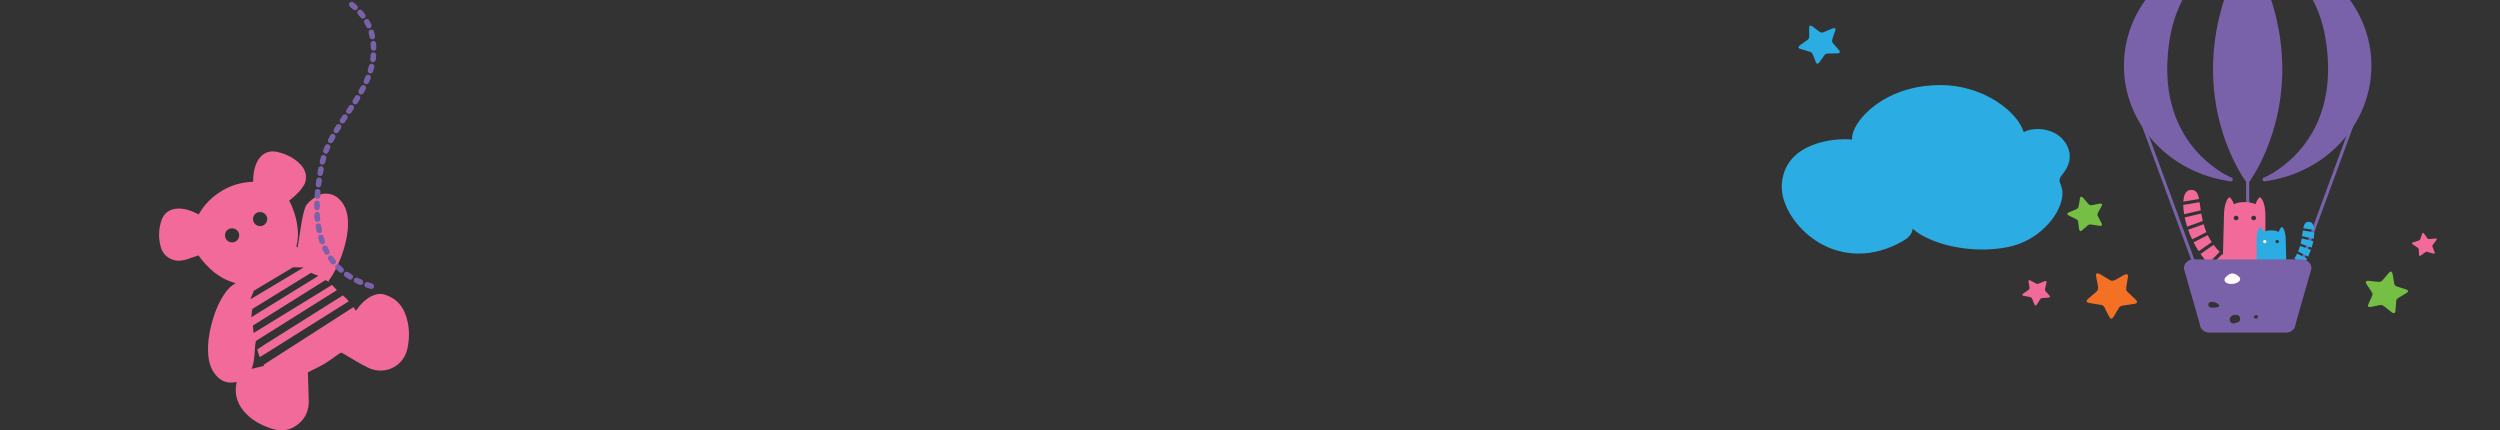 <?xml version="1.0" encoding="utf-8"?>
<!-- Generator: Adobe Illustrator 16.0.0, SVG Export Plug-In . SVG Version: 6.00 Build 0)  -->
<!DOCTYPE svg PUBLIC "-//W3C//DTD SVG 1.1//EN" "http://www.w3.org/Graphics/SVG/1.1/DTD/svg11.dtd">
<svg version="1.1" id="Layer_1" xmlns="http://www.w3.org/2000/svg" xmlns:xlink="http://www.w3.org/1999/xlink" x="0px" y="0px"
	 width="1023.95px" height="176.267px" viewBox="0 0 1023.95 176.267" enable-background="new 0 0 1023.95 176.267"
	 xml:space="preserve">
<rect x="0" y="0" width="1023.95" height="176.267" fill="#333333" stroke="none"/>
<path fill="#F16A9A" d="M108.657,144.872l34.213-21.5c-0.774-0.843-1.594-1.631-2.453-2.379l-31.693,19.918l-3.351,2.223
	c0.272,1.058,0.586,2.107,0.99,3.139l1.894-1.148L108.657,144.872z"/>
<path fill="#F16A9A" d="M167.005,132.007c-1.173-5.688-3.997-9.826-10.001-11.499c-0.03-0.009-5.565-1.547-11.236,6.777
	c-0.303-0.53-0.632-1.03-0.97-1.519l-36.838,23.643c0.085,0.134,0.159,0.271,0.25,0.402c-1.773,0.444-3.401,0.853-5.159,1.293
	c1.445-3.656,1.135-7.438,1.601-11.14c0.077,0.372,0.156,0.743,0.236,1.114l-0.142-1.4l33.239-20.837l-1.987-2.143l-32.126,19.686
	l-0.301-3.04l29.731-18.621l1.699,0.899l-0.485-0.521c1.306-1.701,2.358-3.58,3.318-5.518c1.559-3.15,2.76-6.436,3.608-9.848
	c0.871-3.51,1.363-7.055,0.95-10.672c-0.318-2.789-1.293-5.316-3.285-7.36c-1.841-1.89-4.103-2.633-6.717-2.333
	c-0.165,0.02-0.33,0.031-0.49,0.047c-4.785,1.866-6.567,4.809-6.567,4.809c-1.762,3.616-2.685,13.529-3.462,17.238l-0.498-0.535
	c0.863-3.078,0.804-6.273,0.254-9.478c-0.559-3.244-1.661-6.306-3.157-9.282c2.477-2.013,4.823-4.047,6.304-6.857
	c0.176-0.404,0.176-0.404,0.241-0.639c0.742-2.665,0.133-5.006-1.685-7.025c-2.498-2.776-5.723-4.385-9.259-5.311
	c-5.252-1.377-8.333,1.893-9.577,5.924c-0.598,1.938-0.828,3.938-0.781,5.969c0.002,0.076-0.042,0.152-0.063,0.224
	c-4.643,0.127-8.934,1.399-12.883,3.769c-3.962,2.375-7.11,5.58-9.409,9.621c-0.27-0.137-0.496-0.25-0.721-0.367
	c-2.366-1.233-4.827-2.08-7.546-2.052c-3.416,0.037-5.966,1.695-7.001,4.942c-1.185,3.714-1.288,7.52-0.093,11.258
	c1.099,3.443,4.552,5.553,8.137,5.104c0.664-0.082,1.335-0.185,1.97-0.385c1.714-0.539,3.409-1.14,5.17-1.734
	c3.858,5.313,8.6,9.606,15.306,11.391c-2.148,1.115-3.615,2.794-4.859,4.688c-2.463,3.752-4.01,7.896-5.126,12.213
	c-1.017,3.939-1.6,7.936-1.334,12.019c0.208,3.175,0.992,6.159,3.083,8.659c2.068,2.472,4.672,3.568,7.905,2.97
	c0.204-0.036,0.41-0.065,0.631-0.102c-0.003,0.1,0.004,0.161-0.007,0.221c-1.072,5.147,0.57,9.489,4.197,13.065
	c2.884,2.843,6.47,4.636,10.305,5.881c4.046,1.313,7.781,0.662,11.031-2.113c2.896-2.473,4.154-5.719,4.053-9.497
	c-0.103-3.83-0.243-7.657-0.368-11.504c1.335-0.665,2.774-1.36,4.191-2.097c1.147-0.598,2.311-1.178,3.391-1.883
	c1.72-1.125,3.384-2.338,5.06-3.529c1.032-0.735,0.979-0.674,2.067-0.037c3.333,1.947,6.603,4.036,10.077,5.693
	c5.752,2.742,12.235,0.332,14.949-4.926c0.449-0.871,0.796-1.82,1.017-2.839C167.629,139.287,167.751,135.632,167.005,132.007
	 M96.495,98.917c-1.351,0.771-3.177,0.277-3.949-1.068c-0.795-1.386-0.337-3.168,1.018-3.957c1.391-0.81,3.2-0.324,4.041,1.084
	C98.396,96.3,97.883,98.124,96.495,98.917 M105.04,87.231c1.391-0.81,3.201-0.324,4.042,1.084c0.791,1.324,0.277,3.148-1.112,3.941
	c-1.35,0.771-3.175,0.277-3.948-1.068C103.227,89.804,103.685,88.021,105.04,87.231 M103.923,119.104l16.139-9.65l4.306,0.1
	l-21.809,13.039L103.923,119.104z M103.32,126.576l24.041-14.816l3.054,1.224l-27.505,16.951L103.32,126.576z"/>
<path fill="#7A62AA" d="M129.92,73.417c-0.054,0.094-0.092,0.201-0.108,0.315c-0.084,0.589-0.165,1.181-0.239,1.772
	c-0.061,0.484,0.282,0.926,0.767,0.987c0.484,0.06,0.926-0.282,0.987-0.767c0.073-0.582,0.152-1.163,0.235-1.742
	c0.069-0.482-0.266-0.932-0.75-1C130.443,72.931,130.096,73.112,129.92,73.417"/>
<path fill="#7A62AA" d="M129.702,73.292c0.234-0.404,0.683-0.623,1.145-0.558c0.3,0.043,0.566,0.2,0.748,0.444
	c0.182,0.242,0.258,0.541,0.215,0.841c-0.083,0.577-0.161,1.157-0.234,1.737c-0.077,0.621-0.647,1.062-1.267,0.984
	c-0.622-0.078-1.064-0.646-0.985-1.268c0.073-0.594,0.154-1.186,0.239-1.776C129.583,73.554,129.63,73.417,129.702,73.292
	 M130.998,75.93c0.041-0.07,0.068-0.15,0.08-0.236c0.073-0.583,0.151-1.165,0.235-1.746c0.025-0.167-0.018-0.333-0.12-0.469
	c-0.101-0.135-0.25-0.224-0.417-0.247c-0.337-0.048-0.668,0.196-0.715,0.536c-0.085,0.588-0.166,1.178-0.24,1.769
	c-0.043,0.346,0.203,0.664,0.55,0.707C130.631,76.275,130.875,76.144,130.998,75.93"/>
<path fill="#7A62AA" d="M132.021,71.097c0.1-0.578,0.204-1.154,0.312-1.727c0.09-0.479-0.225-0.942-0.704-1.035
	c-0.379-0.07-0.748,0.111-0.931,0.43c-0.047,0.082-0.083,0.177-0.102,0.277c-0.11,0.58-0.217,1.166-0.318,1.754
	c-0.083,0.481,0.24,0.938,0.722,1.021C131.48,71.9,131.937,71.579,132.021,71.097"/>
<path fill="#7A62AA" d="M130.481,68.64c0.24-0.419,0.721-0.639,1.194-0.551c0.616,0.117,1.021,0.714,0.905,1.328
	c-0.108,0.57-0.212,1.145-0.312,1.722v0.001c-0.107,0.617-0.696,1.031-1.311,0.925c-0.299-0.052-0.56-0.216-0.735-0.464
	s-0.243-0.548-0.191-0.848c0.101-0.59,0.208-1.176,0.318-1.758C130.373,68.87,130.417,68.751,130.481,68.64 M131.774,71.054
	c0.1-0.58,0.204-1.157,0.312-1.73c0.065-0.344-0.162-0.676-0.504-0.74c-0.333-0.063-0.679,0.17-0.739,0.504
	c-0.11,0.582-0.216,1.164-0.318,1.752c-0.028,0.166,0.01,0.334,0.107,0.473c0.097,0.139,0.243,0.229,0.41,0.258
	C131.384,71.63,131.714,71.397,131.774,71.054"/>
<path fill="#7A62AA" d="M131.755,64.171c-0.033,0.058-0.062,0.122-0.081,0.188c-0.174,0.584-0.334,1.174-0.474,1.752
	c-0.115,0.477,0.177,0.953,0.652,1.067c0.474,0.116,0.951-0.175,1.066-0.649c0.134-0.551,0.284-1.108,0.45-1.662
	c0.14-0.467-0.127-0.961-0.594-1.102C132.374,63.646,131.955,63.823,131.755,64.171"/>
<path fill="#7A62AA" d="M131.538,64.046c0.263-0.457,0.8-0.672,1.307-0.521c0.601,0.18,0.943,0.815,0.764,1.414
	c-0.161,0.536-0.312,1.092-0.446,1.648c-0.149,0.609-0.764,0.982-1.369,0.836c-0.609-0.147-0.984-0.764-0.836-1.371
	c0.137-0.572,0.297-1.166,0.476-1.764C131.459,64.204,131.494,64.122,131.538,64.046 M132.609,66.635
	c0.029-0.052,0.052-0.107,0.066-0.167c0.137-0.564,0.289-1.128,0.453-1.674c0.1-0.334-0.091-0.688-0.426-0.788
	c-0.329-0.099-0.695,0.104-0.786,0.424c-0.177,0.591-0.334,1.176-0.471,1.739c-0.082,0.341,0.127,0.684,0.467,0.766
	C132.19,67.003,132.472,66.872,132.609,66.635"/>
<path fill="#7A62AA" d="M132.827,98.638c-0.187-0.532-0.361-1.082-0.523-1.635c-0.136-0.469-0.626-0.738-1.096-0.603
	c-0.228,0.066-0.408,0.216-0.52,0.409c-0.115,0.201-0.152,0.447-0.082,0.686c0.17,0.584,0.356,1.164,0.552,1.728
	c0.161,0.46,0.665,0.703,1.126,0.542C132.745,99.603,132.988,99.098,132.827,98.638"/>
<path fill="#7A62AA" d="M130.472,96.685c0.146-0.257,0.383-0.442,0.666-0.524c0.601-0.175,1.232,0.172,1.407,0.772
	c0.163,0.56,0.338,1.105,0.518,1.622c0.101,0.285,0.083,0.593-0.047,0.866c-0.134,0.277-0.363,0.48-0.649,0.58
	c-0.591,0.207-1.239-0.105-1.445-0.696c-0.203-0.579-0.39-1.165-0.557-1.739C130.278,97.269,130.315,96.954,130.472,96.685
	 M132.541,99.246c0.008-0.015,0.016-0.028,0.022-0.042c0.073-0.153,0.082-0.324,0.027-0.483c-0.185-0.526-0.361-1.079-0.527-1.647
	c-0.097-0.334-0.45-0.528-0.786-0.432c-0.322,0.094-0.524,0.461-0.429,0.783c0.164,0.566,0.348,1.143,0.547,1.715
	c0.115,0.328,0.477,0.502,0.806,0.387C132.346,99.476,132.465,99.378,132.541,99.246"/>
<path fill="#7A62AA" d="M144.226,113.859c0.261-0.423,0.132-0.96-0.282-1.218c-0.488-0.305-0.967-0.625-1.425-0.95
	c-0.398-0.282-0.95-0.19-1.232,0.208c-0.018,0.023-0.034,0.047-0.048,0.072c-0.224,0.39-0.119,0.895,0.255,1.16
	c0.487,0.346,0.996,0.686,1.513,1.01C143.421,114.4,143.967,114.274,144.226,113.859"/>
<path fill="#7A62AA" d="M141.022,111.847c0.02-0.034,0.04-0.066,0.063-0.098c0.358-0.505,1.068-0.625,1.579-0.263
	c0.451,0.322,0.926,0.638,1.413,0.94c0.537,0.336,0.682,1.013,0.363,1.564l-0.001,0.001c-0.161,0.257-0.412,0.437-0.708,0.505
	c-0.295,0.068-0.6,0.018-0.857-0.143c-0.525-0.329-1.038-0.671-1.525-1.018C140.87,112.996,140.728,112.355,141.022,111.847
	 M144.023,113.71c0.173-0.3,0.082-0.673-0.212-0.856c-0.495-0.308-0.978-0.63-1.437-0.958c-0.286-0.201-0.681-0.135-0.882,0.148
	l-0.035,0.053c-0.161,0.279-0.08,0.644,0.182,0.83c0.48,0.342,0.985,0.679,1.501,1.002c0.144,0.09,0.314,0.117,0.479,0.08
	c0.164-0.039,0.303-0.139,0.393-0.281C144.016,113.722,144.019,113.716,144.023,113.71"/>
<path fill="#7A62AA" d="M152.907,117.481c0.144-0.467-0.119-0.961-0.585-1.105c-0.562-0.172-1.11-0.352-1.644-0.541
	c-0.41-0.144-0.852,0.03-1.06,0.393c-0.027,0.047-0.051,0.096-0.068,0.148c-0.163,0.461,0.079,0.965,0.54,1.127
	c0.557,0.197,1.129,0.385,1.713,0.564C152.269,118.21,152.767,117.949,152.907,117.481"/>
<path fill="#7A62AA" d="M149.4,116.103c0.272-0.474,0.844-0.685,1.36-0.505c0.533,0.188,1.078,0.367,1.635,0.539
	c0.29,0.089,0.528,0.285,0.67,0.554c0.142,0.268,0.171,0.574,0.082,0.863c-0.086,0.289-0.28,0.527-0.548,0.67
	c-0.269,0.145-0.578,0.174-0.869,0.084c-0.589-0.181-1.163-0.369-1.724-0.568c-0.286-0.1-0.515-0.306-0.646-0.58
	c-0.132-0.272-0.148-0.58-0.047-0.867C149.336,116.226,149.365,116.163,149.4,116.103 M152.609,117.543
	c0.024-0.042,0.043-0.086,0.058-0.134v-0.002c0.05-0.162,0.034-0.332-0.045-0.482c-0.079-0.148-0.212-0.258-0.374-0.309
	c-0.565-0.172-1.117-0.354-1.655-0.545c-0.324-0.112-0.694,0.055-0.806,0.386c-0.057,0.161-0.048,0.334,0.025,0.485
	c0.073,0.153,0.201,0.268,0.36,0.324c0.556,0.195,1.124,0.383,1.705,0.561c0.163,0.051,0.336,0.033,0.486-0.047
	C152.467,117.725,152.551,117.643,152.609,117.543"/>
<path fill="#7A62AA" d="M130.292,91.778c-0.274,0.043-0.498,0.208-0.627,0.432c-0.098,0.17-0.14,0.373-0.106,0.58
	c0.095,0.597,0.204,1.196,0.324,1.777c0.097,0.479,0.566,0.786,1.044,0.689c0.478-0.1,0.787-0.567,0.688-1.045
	c-0.116-0.563-0.219-1.129-0.31-1.702C131.228,92.028,130.774,91.7,130.292,91.778"/>
<path fill="#7A62AA" d="M129.447,92.085c0.173-0.299,0.466-0.5,0.806-0.555c0.617-0.098,1.2,0.323,1.3,0.939
	c0.091,0.568,0.192,1.133,0.308,1.691c0.127,0.613-0.269,1.215-0.883,1.342c-0.614,0.125-1.215-0.271-1.341-0.885
	c-0.119-0.58-0.229-1.182-0.326-1.787C129.27,92.575,129.318,92.311,129.447,92.085 M131.297,94.706
	c0.074-0.13,0.104-0.287,0.072-0.442c-0.117-0.567-0.221-1.138-0.313-1.714c-0.056-0.344-0.381-0.578-0.726-0.523h-0.001
	c-0.332,0.053-0.577,0.391-0.523,0.725c0.095,0.6,0.204,1.193,0.322,1.767c0.069,0.342,0.405,0.563,0.748,0.493
	C131.061,94.973,131.21,94.856,131.297,94.706"/>
<path fill="#7A62AA" d="M148.452,115.944c0.197-0.447-0.005-0.969-0.451-1.167c-0.529-0.233-1.054-0.479-1.56-0.735
	c-0.421-0.211-0.93-0.055-1.163,0.348c-0.008,0.016-0.016,0.031-0.024,0.045c-0.219,0.438-0.044,0.969,0.392,1.188
	c0.533,0.267,1.084,0.527,1.64,0.773C147.733,116.593,148.261,116.388,148.452,115.944"/>
<path fill="#7A62AA" d="M145.061,114.265c0.299-0.52,0.955-0.717,1.492-0.446c0.5,0.251,1.021,0.496,1.548,0.729
	c0.572,0.254,0.832,0.924,0.581,1.496c-0.117,0.275-0.339,0.488-0.622,0.599c-0.285,0.112-0.596,0.106-0.875-0.017
	c-0.542-0.239-1.097-0.502-1.651-0.779c-0.559-0.28-0.784-0.964-0.505-1.524L145.061,114.265z M148.189,115.909
	c0.012-0.021,0.022-0.043,0.032-0.063l0.001-0.002c0.141-0.321-0.005-0.696-0.324-0.837c-0.535-0.236-1.063-0.484-1.569-0.74
	c-0.3-0.15-0.666-0.041-0.833,0.249c-0.174,0.344-0.048,0.726,0.263,0.883c0.546,0.274,1.094,0.532,1.628,0.769
	c0.156,0.068,0.33,0.071,0.49,0.009C148.011,116.122,148.12,116.028,148.189,115.909"/>
<path fill="#7A62AA" d="M145.674,39.633c-0.305,0.497-0.615,0.991-0.931,1.485c-0.006,0.012-0.013,0.022-0.02,0.035
	c-0.235,0.407-0.11,0.932,0.291,1.186c0.413,0.263,0.958,0.141,1.221-0.271c0.32-0.502,0.636-1.007,0.947-1.513
	c0.278-0.407,0.125-0.96-0.291-1.216C146.474,39.085,145.93,39.216,145.674,39.633"/>
<path fill="#7A62AA" d="M144.506,41.028l0.033-0.055c0.309-0.483,0.618-0.977,0.922-1.473c0.326-0.533,1.026-0.701,1.561-0.376
	c0.271,0.167,0.463,0.438,0.528,0.745c0.062,0.292,0.006,0.589-0.16,0.827c-0.304,0.497-0.623,1.002-0.944,1.507
	c-0.336,0.527-1.038,0.682-1.566,0.346C144.366,42.224,144.202,41.556,144.506,41.028 M146.995,40.384
	c0.073-0.127,0.094-0.269,0.064-0.408c-0.037-0.174-0.146-0.328-0.299-0.422c-0.298-0.182-0.69-0.088-0.87,0.211
	c-0.307,0.496-0.619,0.994-0.934,1.489l-0.001,0.001c-0.184,0.318-0.091,0.69,0.194,0.871c0.295,0.188,0.687,0.102,0.874-0.191
	c0.321-0.502,0.636-1.006,0.945-1.51C146.977,40.411,146.986,40.397,146.995,40.384"/>
<path fill="#7A62AA" d="M151.433,26.803c-0.04,0.07-0.072,0.147-0.093,0.231c-0.133,0.545-0.287,1.102-0.456,1.656
	c-0.142,0.466,0.121,0.961,0.588,1.103c0.467,0.144,0.962-0.118,1.104-0.588c0.178-0.584,0.34-1.172,0.482-1.75
	c0.116-0.475-0.174-0.953-0.649-1.068C152.018,26.289,151.625,26.47,151.433,26.803"/>
<path fill="#7A62AA" d="M151.216,26.678c0.251-0.436,0.766-0.657,1.252-0.537c0.295,0.072,0.544,0.254,0.703,0.514
	c0.157,0.259,0.204,0.564,0.131,0.859c-0.14,0.573-0.304,1.167-0.485,1.764c-0.09,0.291-0.285,0.529-0.553,0.672
	c-0.268,0.142-0.576,0.171-0.865,0.082c-0.289-0.087-0.527-0.283-0.67-0.551s-0.173-0.574-0.085-0.865
	c0.169-0.549,0.321-1.101,0.452-1.642C151.123,26.869,151.163,26.769,151.216,26.678 M152.279,29.265
	c0.023-0.041,0.043-0.086,0.058-0.133c0.178-0.588,0.338-1.173,0.477-1.738c0.041-0.165,0.015-0.334-0.072-0.479
	c-0.089-0.144-0.228-0.246-0.393-0.286c-0.329-0.081-0.683,0.129-0.764,0.465c-0.134,0.547-0.289,1.11-0.46,1.668
	c-0.049,0.162-0.033,0.334,0.047,0.482s0.212,0.258,0.373,0.307c0.163,0.049,0.335,0.033,0.483-0.046
	C152.134,29.45,152.22,29.367,152.279,29.265"/>
<path fill="#7A62AA" d="M148.004,35.56c-0.006,0.011-0.012,0.021-0.017,0.031c-0.268,0.514-0.546,1.022-0.833,1.531
	c-0.239,0.424-0.087,0.965,0.338,1.202c0.425,0.24,0.977,0.105,1.204-0.337c0.293-0.521,0.58-1.048,0.858-1.576
	c0.225-0.432,0.059-0.967-0.374-1.193C148.759,34.997,148.24,35.149,148.004,35.56"/>
<path fill="#7A62AA" d="M147.786,35.435c0.306-0.529,0.969-0.723,1.511-0.439c0.268,0.141,0.467,0.378,0.557,0.668
	c0.09,0.289,0.062,0.596-0.078,0.863c-0.279,0.532-0.566,1.062-0.861,1.584c-0.137,0.254-0.363,0.448-0.649,0.534
	c-0.297,0.089-0.624,0.052-0.897-0.101c-0.264-0.148-0.455-0.391-0.536-0.682c-0.083-0.293-0.046-0.6,0.103-0.864
	c0.284-0.505,0.561-1.013,0.829-1.523L147.786,35.435z M148.458,37.897c0.005-0.008,0.01-0.016,0.014-0.024
	c0.297-0.527,0.582-1.052,0.858-1.578c0.078-0.15,0.094-0.321,0.044-0.481c-0.051-0.162-0.161-0.295-0.312-0.373
	c-0.301-0.158-0.671-0.051-0.841,0.244l-0.218-0.125l0.206,0.145c-0.27,0.52-0.549,1.029-0.836,1.541
	c-0.084,0.146-0.104,0.318-0.059,0.48c0.046,0.163,0.153,0.299,0.299,0.381c0.156,0.086,0.34,0.107,0.507,0.059
	C148.266,38.12,148.386,38.026,148.458,37.897"/>
<path fill="#7A62AA" d="M149.985,31.284c-0.021,0.035-0.039,0.073-0.055,0.113c-0.214,0.536-0.439,1.066-0.675,1.594
	c-0.201,0.444-0.001,0.969,0.444,1.168c0.445,0.201,0.974,0.006,1.169-0.445c0.247-0.549,0.481-1.104,0.705-1.661
	c0.18-0.454-0.041-0.968-0.494-1.148C150.665,30.739,150.202,30.909,149.985,31.284"/>
<path fill="#7A62AA" d="M149.767,31.159c0.28-0.486,0.884-0.695,1.404-0.488c0.282,0.113,0.502,0.326,0.622,0.605
	c0.121,0.278,0.124,0.587,0.012,0.868c-0.224,0.563-0.46,1.12-0.709,1.673c-0.119,0.271-0.338,0.485-0.619,0.594
	c-0.287,0.112-0.601,0.104-0.882-0.023c-0.275-0.123-0.487-0.348-0.595-0.631c-0.108-0.283-0.099-0.592,0.025-0.869
	c0.235-0.523,0.46-1.051,0.672-1.583C149.717,31.255,149.741,31.204,149.767,31.159 M150.604,33.68
	c0.012-0.021,0.023-0.042,0.032-0.063c0.248-0.552,0.482-1.102,0.703-1.656c0.063-0.157,0.06-0.33-0.006-0.485
	c-0.067-0.155-0.191-0.274-0.347-0.337c-0.318-0.127-0.69,0.017-0.822,0.352c-0.215,0.54-0.443,1.075-0.681,1.605
	c-0.069,0.154-0.074,0.326-0.014,0.482c0.061,0.159,0.178,0.283,0.332,0.353c0.158,0.071,0.333,0.075,0.493,0.014
	C150.427,33.893,150.535,33.8,150.604,33.68"/>
<path fill="#7A62AA" d="M152.183,22.156c-0.062,0.11-0.104,0.236-0.114,0.372c-0.044,0.566-0.106,1.137-0.186,1.701
	c-0.068,0.484,0.269,0.931,0.752,1c0.484,0.067,0.93-0.267,0.999-0.753c0.085-0.601,0.152-1.21,0.197-1.812
	c0.038-0.487-0.327-0.913-0.813-0.949C152.666,21.687,152.347,21.87,152.183,22.156"/>
<path fill="#7A62AA" d="M151.964,22.03c0.218-0.377,0.638-0.599,1.071-0.566c0.303,0.023,0.579,0.162,0.776,0.393
	c0.197,0.23,0.293,0.523,0.269,0.825c-0.045,0.611-0.113,1.227-0.199,1.83c-0.089,0.619-0.663,1.051-1.282,0.965
	c-0.301-0.042-0.566-0.2-0.748-0.441c-0.184-0.244-0.26-0.542-0.217-0.843c0.078-0.55,0.14-1.117,0.183-1.685
	C151.832,22.336,151.88,22.176,151.964,22.03 M153.307,24.667c0.039-0.068,0.066-0.144,0.078-0.226
	c0.085-0.592,0.151-1.197,0.196-1.796c0.013-0.169-0.041-0.333-0.15-0.461c-0.11-0.129-0.264-0.206-0.433-0.22
	c-0.335-0.026-0.651,0.236-0.679,0.584c-0.045,0.577-0.108,1.154-0.187,1.716c-0.024,0.167,0.019,0.334,0.121,0.469
	c0.102,0.136,0.249,0.223,0.417,0.247C152.933,25.017,153.182,24.885,153.307,24.667"/>
<path fill="#7A62AA" d="M137.932,51.456c-0.317,0.504-0.632,1.01-0.939,1.518l-0.01,0.017c-0.239,0.415-0.105,0.948,0.307,1.197
	c0.417,0.254,0.961,0.121,1.214-0.297c0.302-0.499,0.611-0.995,0.923-1.488c0.265-0.422,0.137-0.961-0.275-1.221
	C138.738,50.921,138.193,51.044,137.932,51.456"/>
<path fill="#7A62AA" d="M136.764,52.864c0.321-0.53,0.636-1.037,0.955-1.542c0.334-0.529,1.037-0.687,1.566-0.353
	c0.537,0.338,0.683,1.035,0.353,1.565c-0.311,0.493-0.618,0.988-0.92,1.485c-0.157,0.259-0.406,0.441-0.701,0.514
	c-0.294,0.073-0.6,0.025-0.858-0.132C136.636,54.085,136.458,53.396,136.764,52.864 M138.143,51.591
	c-0.317,0.502-0.63,1.006-0.937,1.512c-0.177,0.309-0.079,0.693,0.213,0.869c0.146,0.09,0.315,0.115,0.479,0.076
	c0.164-0.041,0.303-0.143,0.391-0.287c0.302-0.5,0.612-0.998,0.924-1.492c0.173-0.301,0.103-0.686-0.196-0.875
	C138.721,51.207,138.33,51.296,138.143,51.591"/>
<path fill="#7A62AA" d="M135.501,55.538l-0.008,0.012c-0.29,0.524-0.572,1.052-0.846,1.584c-0.223,0.434-0.052,0.967,0.381,1.19
	s0.956,0.054,1.191-0.381c0.265-0.517,0.54-1.028,0.822-1.536c0.235-0.427,0.082-0.965-0.345-1.201
	C136.273,54.972,135.741,55.12,135.501,55.538"/>
<path fill="#7A62AA" d="M135.275,55.427l0.009-0.014c0.307-0.535,0.995-0.727,1.534-0.428c0.548,0.305,0.746,0.996,0.443,1.543
	c-0.281,0.508-0.554,1.016-0.818,1.529c-0.295,0.563-0.974,0.775-1.529,0.49c-0.556-0.288-0.776-0.973-0.488-1.529
	c0.273-0.533,0.557-1.063,0.848-1.59L135.275,55.427z M135.99,57.841c0.003-0.006,0.006-0.012,0.009-0.018
	c0.264-0.513,0.539-1.026,0.823-1.537c0.169-0.306,0.059-0.692-0.247-0.861c-0.301-0.167-0.685-0.061-0.856,0.238l-0.007,0.012
	c-0.286,0.519-0.569,1.044-0.84,1.574c-0.16,0.31-0.038,0.692,0.272,0.852C135.448,58.258,135.815,58.143,135.99,57.841"/>
<path fill="#7A62AA" d="M137.789,109.997c0.426,0.428,0.872,0.849,1.327,1.25c0.365,0.323,0.925,0.289,1.248-0.076
	c0.325-0.367,0.288-0.926-0.077-1.248c-0.426-0.377-0.844-0.771-1.242-1.172c-0.345-0.348-0.904-0.349-1.25-0.006
	c-0.058,0.059-0.106,0.121-0.144,0.188C137.457,109.27,137.503,109.708,137.789,109.997"/>
<path fill="#7A62AA" d="M137.434,108.807c0.049-0.088,0.112-0.168,0.184-0.239c0.445-0.44,1.164-0.438,1.606,0.006
	c0.396,0.4,0.809,0.791,1.229,1.162c0.228,0.201,0.363,0.478,0.383,0.781c0.019,0.301-0.082,0.594-0.284,0.82
	c-0.413,0.469-1.133,0.514-1.602,0.1c-0.467-0.412-0.917-0.838-1.339-1.264C137.251,109.812,137.179,109.249,137.434,108.807
	 M140.251,110.899c0.062-0.106,0.09-0.228,0.082-0.353c-0.01-0.169-0.086-0.323-0.213-0.437c-0.428-0.377-0.849-0.775-1.254-1.183
	c-0.246-0.248-0.648-0.25-0.895-0.004c-0.243,0.244-0.244,0.655-0.004,0.896c0.414,0.418,0.856,0.836,1.314,1.24
	c0.262,0.231,0.663,0.206,0.894-0.056C140.205,110.972,140.23,110.937,140.251,110.899"/>
<path fill="#7A62AA" d="M143.145,43.575c-0.324,0.489-0.651,0.979-0.979,1.467c-0.011,0.017-0.022,0.035-0.032,0.052
	c-0.23,0.399-0.114,0.913,0.275,1.174c0.404,0.272,0.954,0.164,1.226-0.242c0.329-0.489,0.657-0.981,0.984-1.474
	c0.273-0.399,0.159-0.956-0.248-1.227C143.961,43.058,143.414,43.169,143.145,43.575"/>
<path fill="#7A62AA" d="M141.916,44.968c0.014-0.022,0.029-0.047,0.044-0.069c0.325-0.485,0.651-0.974,0.976-1.462
	c0.345-0.521,1.05-0.664,1.572-0.32c0.257,0.17,0.43,0.43,0.49,0.733c0.057,0.297-0.003,0.597-0.171,0.843
	c-0.326,0.491-0.654,0.982-0.984,1.473c-0.169,0.252-0.427,0.424-0.724,0.482c-0.297,0.059-0.599-0.002-0.851-0.171
	C141.774,46.146,141.62,45.482,141.916,44.968 M144.436,44.372c0.073-0.129,0.098-0.277,0.069-0.427
	c-0.034-0.17-0.131-0.315-0.273-0.409c-0.292-0.193-0.686-0.113-0.878,0.178c-0.325,0.49-0.651,0.979-0.979,1.468
	c-0.001,0.001-0.002,0.002-0.002,0.003c-0.186,0.324-0.099,0.691,0.175,0.875c0.14,0.095,0.309,0.128,0.474,0.096
	c0.167-0.033,0.31-0.129,0.404-0.27c0.329-0.49,0.657-0.981,0.984-1.473C144.418,44.398,144.426,44.386,144.436,44.372"/>
<path fill="#7A62AA" d="M140.524,47.49c-0.33,0.491-0.657,0.983-0.982,1.478c-0.01,0.016-0.02,0.03-0.029,0.047
	c-0.231,0.401-0.113,0.92,0.28,1.179c0.407,0.268,0.956,0.155,1.225-0.252c0.323-0.491,0.648-0.979,0.976-1.468
	c0.265-0.418,0.163-0.955-0.244-1.227C141.344,46.976,140.795,47.084,140.524,47.49"/>
<path fill="#7A62AA" d="M139.295,48.89l0.037-0.061c0.325-0.494,0.654-0.987,0.983-1.479c0.169-0.252,0.425-0.424,0.722-0.482
	c0.298-0.059,0.601,0.002,0.853,0.171c0.517,0.345,0.677,1.03,0.315,1.569c-0.33,0.492-0.655,0.98-0.978,1.471
	c-0.345,0.523-1.05,0.667-1.573,0.322C139.154,50.073,138.997,49.408,139.295,48.89 M141.8,48.308
	c0.17-0.293,0.091-0.664-0.189-0.852c-0.141-0.094-0.31-0.128-0.476-0.096c-0.165,0.033-0.309,0.129-0.403,0.27
	c-0.328,0.491-0.656,0.982-0.981,1.477c-0.001,0-0.001,0.002-0.002,0.002c-0.185,0.322-0.096,0.691,0.182,0.875
	c0.291,0.191,0.684,0.11,0.877-0.181c0.323-0.491,0.649-0.979,0.976-1.469C141.791,48.326,141.795,48.315,141.8,48.308"/>
<path fill="#7A62AA" d="M134.662,102.819c-0.269-0.498-0.526-1.013-0.766-1.531c-0.203-0.444-0.729-0.636-1.172-0.432
	c-0.173,0.08-0.307,0.208-0.396,0.361c-0.138,0.238-0.162,0.541-0.036,0.811c0.254,0.551,0.527,1.1,0.813,1.631
	c0.232,0.431,0.768,0.59,1.199,0.358C134.733,103.786,134.892,103.251,134.662,102.819"/>
<path fill="#7A62AA" d="M132.11,101.093c0.118-0.205,0.294-0.364,0.508-0.465c0.276-0.127,0.586-0.139,0.871-0.033
	c0.283,0.104,0.51,0.314,0.636,0.589c0.228,0.495,0.483,1.007,0.757,1.517l0.001,0.001c0.295,0.552,0.089,1.242-0.461,1.537
	c-0.267,0.144-0.575,0.176-0.867,0.088c-0.29-0.087-0.528-0.282-0.671-0.548c-0.288-0.534-0.564-1.088-0.82-1.645
	C131.909,101.802,131.926,101.412,132.11,101.093 M134.44,102.938c-0.279-0.52-0.538-1.039-0.771-1.545
	c-0.071-0.153-0.197-0.27-0.355-0.328c-0.159-0.059-0.331-0.053-0.486,0.02c-0.305,0.143-0.45,0.535-0.309,0.838
	c0.253,0.549,0.524,1.092,0.807,1.617c0.08,0.148,0.213,0.258,0.374,0.305c0.163,0.051,0.335,0.033,0.484-0.049
	C134.49,103.632,134.606,103.247,134.44,102.938"/>
<path fill="#7A62AA" d="M134.915,105.024c-0.111,0.076-0.2,0.176-0.265,0.287c-0.164,0.285-0.162,0.652,0.038,0.941
	c0.345,0.5,0.71,0.994,1.084,1.469c0.303,0.383,0.86,0.447,1.242,0.145c0.383-0.303,0.448-0.859,0.145-1.242
	c-0.35-0.443-0.691-0.906-1.014-1.373C135.869,104.849,135.318,104.747,134.915,105.024"/>
<path fill="#7A62AA" d="M134.433,105.186c0.083-0.145,0.2-0.271,0.339-0.368h0.001c0.25-0.172,0.552-0.236,0.849-0.182
	c0.298,0.055,0.558,0.223,0.73,0.473c0.319,0.465,0.657,0.922,1.003,1.359c0.39,0.492,0.307,1.206-0.186,1.596
	c-0.238,0.188-0.535,0.271-0.836,0.236c-0.301-0.035-0.57-0.186-0.757-0.423c-0.38-0.479-0.748-0.978-1.094-1.481
	C134.235,106.039,134.215,105.563,134.433,105.186 M135.058,105.231c-0.282,0.192-0.354,0.604-0.163,0.879
	c0.34,0.494,0.702,0.983,1.074,1.455c0.105,0.133,0.255,0.217,0.423,0.236s0.333-0.027,0.466-0.133
	c0.273-0.217,0.32-0.616,0.104-0.889c-0.353-0.447-0.698-0.914-1.024-1.387c-0.096-0.14-0.24-0.232-0.406-0.264
	C135.366,105.1,135.197,105.135,135.058,105.231"/>
<path fill="#7A62AA" d="M152.143,17.447c-0.088,0.153-0.131,0.333-0.114,0.522c0.052,0.566,0.088,1.142,0.104,1.709
	c0.016,0.488,0.424,0.871,0.911,0.858c0.488-0.015,0.871-0.423,0.858-0.911c-0.019-0.604-0.057-1.216-0.113-1.819
	c-0.044-0.485-0.474-0.844-0.961-0.798C152.531,17.034,152.282,17.207,152.143,17.447"/>
<path fill="#7A62AA" d="M151.925,17.322c0.186-0.321,0.515-0.532,0.88-0.564c0.622-0.058,1.177,0.401,1.236,1.025
	c0.054,0.606,0.092,1.223,0.112,1.834c0.017,0.627-0.478,1.151-1.101,1.169c-0.626,0.018-1.15-0.476-1.17-1.1
	c-0.016-0.56-0.05-1.13-0.103-1.693C151.757,17.758,151.808,17.526,151.925,17.322 M153.567,19.966
	c0.057-0.098,0.088-0.213,0.084-0.334c-0.019-0.6-0.057-1.207-0.11-1.803c-0.034-0.347-0.343-0.604-0.69-0.571
	c-0.334,0.029-0.602,0.352-0.572,0.688c0.054,0.575,0.089,1.155,0.105,1.725c0.011,0.348,0.304,0.624,0.654,0.614
	C153.264,20.278,153.461,20.151,153.567,19.966"/>
<path fill="#7A62AA" d="M151.316,12.813c-0.115,0.201-0.152,0.447-0.083,0.686c0.127,0.439,0.236,0.885,0.327,1.325l0.064,0.317
	c0.09,0.48,0.553,0.793,1.034,0.702c0.479-0.092,0.793-0.557,0.701-1.035l-0.067-0.339c-0.1-0.485-0.221-0.976-0.36-1.459
	c-0.135-0.469-0.625-0.74-1.095-0.605C151.608,12.47,151.426,12.621,151.316,12.813"/>
<path fill="#7A62AA" d="M151.099,12.687c0.147-0.255,0.384-0.44,0.67-0.523c0.291-0.084,0.597-0.05,0.863,0.097
	c0.265,0.147,0.458,0.388,0.541,0.68c0.138,0.478,0.262,0.975,0.364,1.477l0.068,0.341c0.058,0.3-0.01,0.599-0.174,0.852
	c-0.17,0.251-0.428,0.421-0.726,0.478c-0.299,0.057-0.601-0.006-0.851-0.175c-0.251-0.171-0.42-0.429-0.477-0.727l-0.063-0.313
	c-0.089-0.435-0.198-0.874-0.322-1.306C150.907,13.275,150.945,12.953,151.099,12.687 M153.04,15.29
	c0.076-0.132,0.103-0.285,0.073-0.435l-0.067-0.337c-0.101-0.487-0.22-0.972-0.355-1.438c-0.047-0.163-0.154-0.298-0.302-0.38
	c-0.148-0.081-0.32-0.1-0.482-0.054c-0.327,0.095-0.526,0.461-0.432,0.783c0.128,0.444,0.239,0.897,0.331,1.344l0.064,0.318
	c0.032,0.169,0.126,0.312,0.266,0.407c0.14,0.095,0.308,0.13,0.475,0.098c0.165-0.032,0.31-0.126,0.405-0.266
	C153.024,15.315,153.032,15.302,153.04,15.29"/>
<path fill="#7A62AA" d="M149.796,8.162c-0.141,0.082-0.25,0.195-0.325,0.326c-0.153,0.263-0.164,0.598-0.002,0.882
	c0.282,0.492,0.544,0.998,0.778,1.5c0.205,0.444,0.731,0.636,1.174,0.431c0.443-0.206,0.635-0.733,0.429-1.175
	c-0.255-0.548-0.54-1.099-0.848-1.636C150.761,8.066,150.221,7.92,149.796,8.162"/>
<path fill="#7A62AA" d="M149.253,8.362c0.1-0.172,0.244-0.317,0.418-0.417h0.001c0.542-0.311,1.237-0.123,1.549,0.42
	c0.312,0.546,0.6,1.103,0.857,1.656c0.128,0.275,0.141,0.583,0.036,0.867c-0.102,0.286-0.312,0.513-0.588,0.641
	c-0.276,0.128-0.584,0.14-0.869,0.036c-0.284-0.105-0.51-0.314-0.637-0.589c-0.237-0.505-0.495-1.004-0.769-1.481
	C149.052,9.146,149.053,8.712,149.253,8.362 M149.921,8.38c-0.293,0.169-0.401,0.574-0.234,0.865c0.28,0.489,0.546,1,0.788,1.519
	c0.071,0.155,0.197,0.271,0.355,0.329c0.159,0.058,0.331,0.052,0.486-0.02c0.153-0.07,0.269-0.199,0.328-0.357
	c0.057-0.159,0.049-0.33-0.022-0.483c-0.25-0.541-0.532-1.085-0.837-1.619C150.612,8.312,150.225,8.207,149.921,8.38"/>
<path fill="#7A62AA" d="M146.897,4.453c-0.073,0.066-0.133,0.141-0.18,0.222c-0.184,0.32-0.154,0.734,0.103,1.026
	c0.38,0.43,0.744,0.872,1.082,1.315c0.296,0.388,0.85,0.464,1.239,0.168c0.389-0.297,0.463-0.851,0.167-1.239
	c-0.364-0.477-0.755-0.953-1.162-1.414C147.823,4.164,147.264,4.128,146.897,4.453"/>
<path fill="#7A62AA" d="M146.5,4.549c0.06-0.106,0.138-0.201,0.23-0.284l0.001-0.001c0.228-0.201,0.52-0.301,0.822-0.283
	c0.303,0.019,0.58,0.155,0.782,0.383c0.411,0.466,0.806,0.946,1.172,1.427c0.184,0.242,0.263,0.539,0.223,0.84
	c-0.041,0.3-0.195,0.567-0.437,0.751c-0.242,0.184-0.54,0.263-0.84,0.222c-0.3-0.041-0.567-0.195-0.75-0.437
	c-0.332-0.435-0.693-0.872-1.071-1.3C146.31,5.5,146.256,4.972,146.5,4.549 M147.064,4.641c-0.256,0.231-0.28,0.639-0.056,0.895
	c0.386,0.437,0.754,0.883,1.094,1.328c0.103,0.134,0.251,0.221,0.419,0.244c0.167,0.023,0.333-0.022,0.468-0.124
	c0.133-0.103,0.221-0.251,0.243-0.419c0.023-0.167-0.022-0.334-0.123-0.467c-0.36-0.473-0.747-0.944-1.151-1.401
	c-0.112-0.127-0.267-0.203-0.435-0.213C147.354,4.473,147.191,4.528,147.064,4.641"/>
<path fill="#7A62AA" d="M143.388,1.312c-0.03,0.037-0.057,0.076-0.08,0.116c-0.213,0.37-0.131,0.85,0.212,1.128
	c0.446,0.36,0.883,0.736,1.301,1.116c0.36,0.329,0.919,0.304,1.248-0.057c0.331-0.361,0.303-0.921-0.058-1.249
	c-0.442-0.405-0.907-0.803-1.381-1.185C144.251,0.874,143.695,0.933,143.388,1.312"/>
<path fill="#7A62AA" d="M143.09,1.302c0.029-0.051,0.064-0.101,0.103-0.148c0.19-0.236,0.461-0.383,0.762-0.415
	c0.302-0.032,0.598,0.055,0.833,0.246c0.479,0.387,0.948,0.788,1.392,1.195c0.225,0.205,0.356,0.485,0.371,0.789
	c0.013,0.302-0.093,0.592-0.298,0.815c-0.203,0.224-0.482,0.355-0.785,0.368c-0.304,0.014-0.593-0.091-0.816-0.296
	c-0.435-0.394-0.869-0.766-1.29-1.105C142.925,2.397,142.812,1.788,143.09,1.302 M145.966,3.332c0.06-0.103,0.089-0.22,0.083-0.34
	c-0.008-0.17-0.081-0.327-0.207-0.441c-0.438-0.4-0.898-0.795-1.369-1.175c-0.132-0.107-0.296-0.155-0.465-0.137
	c-0.168,0.017-0.318,0.099-0.425,0.231h-0.001c-0.223,0.28-0.174,0.673,0.095,0.89c0.429,0.345,0.871,0.724,1.312,1.125
	c0.125,0.115,0.287,0.174,0.456,0.166c0.168-0.008,0.325-0.081,0.438-0.206C145.916,3.41,145.944,3.372,145.966,3.332"/>
<path fill="#7A62AA" d="M129.934,81.192c0.488,0.031,0.91-0.337,0.942-0.824c0.037-0.581,0.084-1.162,0.137-1.743
	c0.044-0.485-0.315-0.915-0.801-0.96c-0.355-0.031-0.679,0.151-0.846,0.441c-0.063,0.107-0.103,0.229-0.115,0.359
	c-0.053,0.594-0.1,1.189-0.14,1.785C129.079,80.738,129.448,81.159,129.934,81.192"/>
<path fill="#7A62AA" d="M129.147,77.98c0.22-0.382,0.647-0.604,1.086-0.565c0.624,0.057,1.085,0.61,1.03,1.232
	c-0.053,0.58-0.1,1.158-0.137,1.736c-0.039,0.625-0.582,1.099-1.208,1.06l-0.002-0.001c-0.623-0.042-1.097-0.584-1.056-1.207
	c0.04-0.6,0.086-1.196,0.142-1.793C129.018,78.278,129.066,78.123,129.147,77.98 M130.544,80.624
	c0.047-0.08,0.076-0.174,0.082-0.272c0.038-0.582,0.084-1.166,0.138-1.749c0.031-0.348-0.227-0.655-0.574-0.688
	c-0.336-0.029-0.657,0.235-0.688,0.573c-0.054,0.593-0.1,1.187-0.141,1.78c-0.022,0.347,0.243,0.648,0.589,0.673
	C130.2,80.957,130.427,80.827,130.544,80.624"/>
<path fill="#7A62AA" d="M129.845,85.903c0.488-0.001,0.882-0.399,0.881-0.889c-0.003-0.578,0.004-1.158,0.016-1.74
	c0.012-0.488-0.375-0.894-0.863-0.904c-0.335-0.008-0.63,0.172-0.786,0.443c-0.071,0.123-0.114,0.267-0.118,0.42
	c-0.014,0.598-0.021,1.195-0.018,1.789C128.959,85.513,129.357,85.905,129.845,85.903"/>
<path fill="#7A62AA" d="M128.875,82.688c0.207-0.361,0.595-0.578,1.011-0.568c0.303,0.006,0.585,0.131,0.794,0.35
	s0.32,0.508,0.314,0.811c-0.013,0.58-0.02,1.158-0.017,1.734c0.001,0.627-0.507,1.137-1.131,1.139
	c-0.625,0.004-1.137-0.504-1.14-1.129c-0.002-0.598,0.004-1.197,0.018-1.798C128.729,83.038,128.781,82.852,128.875,82.688
	 M130.391,85.334c0.054-0.093,0.084-0.202,0.084-0.317c-0.003-0.58,0.004-1.164,0.017-1.748c0.003-0.169-0.058-0.33-0.175-0.451
	c-0.116-0.123-0.274-0.191-0.443-0.195c-0.337-0.008-0.64,0.277-0.648,0.617c-0.014,0.596-0.021,1.189-0.018,1.783
	c0.002,0.349,0.287,0.631,0.636,0.629C130.077,85.651,130.281,85.522,130.391,85.334"/>
<path fill="#7A62AA" d="M129.072,88.409c-0.011,0.006-0.021,0.012-0.033,0.017c-0.049,0.024-0.093,0.052-0.135,0.083
	c0.109,0.523,0.22,1.048,0.325,1.574c0.01,0.002,0.019,0.006,0.028,0.008c0.151,0.336,0.502,0.553,0.888,0.517
	c0.487-0.045,0.845-0.474,0.798-0.962c-0.005-0.051-0.009-0.104-0.014-0.156c0,0,0.002,0,0.003-0.001
	c-0.01-0.022-0.024-0.04-0.031-0.067c-0.088-0.362-0.124-0.721-0.121-1.08c-0.071-0.271-0.1-0.565-0.103-0.83
	c-0.165-0.27-0.46-0.449-0.798-0.43c-0.31,0.019-0.572,0.192-0.715,0.442c-0.083,0.144-0.127,0.313-0.116,0.491
	C129.055,88.146,129.064,88.278,129.072,88.409"/>
<path fill="#7A62AA" d="M128.946,87.399c0.191-0.334,0.534-0.546,0.918-0.568c0.412-0.024,0.805,0.186,1.027,0.549l0.035,0.058
	l0.002,0.069c0.003,0.283,0.036,0.549,0.094,0.77l0.009,0.065c-0.002,0.36,0.035,0.694,0.114,1.021l0.112,0.223l-0.064,0.039
	c0.029,0.299-0.062,0.591-0.254,0.826c-0.194,0.234-0.468,0.379-0.772,0.408c-0.438,0.041-0.857-0.176-1.079-0.548l-0.073-0.015
	l-0.032-0.164c-0.077-0.389-0.159-0.776-0.24-1.163l-0.119-0.569l0.134-0.097c0.018-0.013,0.035-0.024,0.054-0.036l-0.015-0.236
	C128.784,87.81,128.834,87.591,128.946,87.399 M130.428,87.589c-0.129-0.174-0.324-0.27-0.534-0.258
	c-0.337,0.021-0.615,0.334-0.595,0.668l0.033,0.55l-0.144,0.084l0.048,0.233c0.073,0.352,0.146,0.703,0.217,1.055l0.034,0.068
	c0.11,0.246,0.366,0.394,0.635,0.369c0.17-0.017,0.323-0.098,0.431-0.228c0.105-0.13,0.156-0.293,0.141-0.461l-0.01-0.115
	c-0.01-0.021-0.019-0.044-0.026-0.071c-0.086-0.359-0.129-0.723-0.128-1.111C130.47,88.137,130.437,87.874,130.428,87.589"/>
<path fill="#7A62AA" d="M133.396,59.753c-0.016,0.027-0.03,0.057-0.043,0.086c-0.242,0.551-0.474,1.107-0.692,1.666
	c-0.178,0.456,0.046,0.969,0.502,1.146c0.454,0.179,0.971-0.047,1.144-0.502c0.209-0.537,0.432-1.069,0.665-1.599
	c0.195-0.446-0.008-0.968-0.454-1.165C134.1,59.202,133.618,59.366,133.396,59.753"/>
<path fill="#7A62AA" d="M133.177,59.627c0.29-0.503,0.911-0.706,1.442-0.471c0.572,0.252,0.834,0.923,0.582,1.495
	c-0.232,0.525-0.453,1.056-0.661,1.59c-0.107,0.279-0.318,0.502-0.595,0.624c-0.279,0.124-0.591,0.131-0.875,0.021
	c-0.583-0.229-0.872-0.888-0.645-1.472c0.22-0.563,0.454-1.122,0.697-1.676C133.139,59.699,133.157,59.663,133.177,59.627
	 M134.029,62.149c0.017-0.028,0.031-0.059,0.043-0.088c0.211-0.543,0.435-1.079,0.669-1.612c0.141-0.319-0.005-0.692-0.325-0.834
	c-0.318-0.14-0.686,0.003-0.835,0.325c-0.239,0.548-0.47,1.101-0.688,1.656c-0.127,0.326,0.034,0.693,0.36,0.821
	c0.159,0.063,0.333,0.058,0.489-0.012C133.865,62.353,133.965,62.263,134.029,62.149"/>
<path fill="#7A62AA" d="M898.374,107.628c-0.265,0-0.51-0.154-0.602-0.402L877.12,51.108c-0.115-0.313,0.061-0.654,0.393-0.764
	c0.331-0.108,0.693,0.058,0.809,0.371l20.653,56.115c0.115,0.313-0.06,0.655-0.392,0.764
	C898.514,107.617,898.442,107.628,898.374,107.628"/>
<path fill="#7A62AA" d="M942.825,107.628c-0.068,0-0.14-0.011-0.208-0.033c-0.332-0.108-0.508-0.451-0.394-0.764l20.654-56.115
	c0.115-0.313,0.477-0.479,0.809-0.371c0.332,0.109,0.508,0.451,0.394,0.764l-20.653,56.117
	C943.335,107.474,943.089,107.628,942.825,107.628"/>
<path fill="#7A62AA" d="M920.6,107.628c-0.353,0-0.637-0.269-0.637-0.6V73.954c0-0.331,0.284-0.6,0.637-0.6
	c0.352,0,0.637,0.269,0.637,0.6v33.074C921.236,107.359,920.951,107.628,920.6,107.628"/>
<path fill="#7A62AA" d="M958.337-4.994c-8.253-8.67-19.518-14.189-31.73-15.553c-0.254-0.095-0.542-0.071-0.772,0.071
	c-0.238,0.147-0.384,0.397-0.384,0.666v0.025c0,0.374,0.278,0.69,0.656,0.771C936.466-14.643,944-7.432,948.5,2.42
	c2.978,6.521,4.608,14.07,4.986,23.078c0.331,7.903-0.729,15.235-3.153,21.792c-1.962,5.307-4.823,10.137-8.504,14.358
	c-6.225,7.138-12.825,10.331-14.342,11.002l-0.067,0.01c-0.416,0.054-0.726,0.39-0.726,0.786v0.057c0,0.268,0.144,0.518,0.38,0.664
	c0.141,0.086,0.302,0.131,0.462,0.131c0.114,0,0.229-0.021,0.337-0.066c0,0,0.042-0.018,0.105-0.045
	c11.906-1.644,22.839-7.264,30.796-15.84c8.069-8.694,12.512-19.855,12.512-31.427C971.286,15.115,966.688,3.781,958.337-4.994"/>
<path fill="#7A62AA" d="M921.287,74.413c0.142-0.189,3.501-4.719,6.871-12.785v-0.001c3.81-9.115,6-18.806,6.513-28.801
	c0.699-13.644-1.802-27.469-7.436-41.089v-0.001c-1.775-4.293-3.702-8.29-5.891-12.219c-0.001-0.002-0.003-0.004-0.004-0.006
	c-0.013-0.023-0.03-0.045-0.045-0.067c-0.011-0.015-0.021-0.031-0.031-0.045c-0.016-0.019-0.035-0.036-0.052-0.053
	c-0.015-0.015-0.027-0.03-0.042-0.043c-0.021-0.017-0.042-0.032-0.064-0.047c-0.014-0.011-0.027-0.023-0.044-0.033
	c-0.021-0.014-0.046-0.024-0.068-0.036c-0.019-0.008-0.034-0.019-0.054-0.026c-0.019-0.009-0.041-0.014-0.062-0.021
	c-0.024-0.008-0.046-0.017-0.071-0.023c-0.002,0-0.004-0.002-0.007-0.002c-0.018-0.004-0.036-0.005-0.055-0.009
	c-0.025-0.004-0.052-0.009-0.077-0.011c-0.023-0.002-0.044,0-0.067-0.001c-0.023,0-0.048-0.001-0.073,0.001
	c-0.022,0.002-0.047,0.007-0.068,0.01c-0.021,0.004-0.042,0.005-0.063,0.01c-0.003,0.001-0.005,0.002-0.007,0.003
	c-0.021,0.004-0.04,0.012-0.061,0.019c-0.024,0.007-0.051,0.014-0.073,0.024c-0.013,0.005-0.025,0.013-0.037,0.019
	c-0.029,0.014-0.058,0.027-0.084,0.044c-0.01,0.006-0.02,0.015-0.03,0.022c-0.026,0.018-0.053,0.037-0.078,0.058
	c-0.012,0.011-0.022,0.024-0.035,0.036c-0.02,0.019-0.04,0.038-0.059,0.06c-0.01,0.014-0.02,0.03-0.031,0.045
	c-0.015,0.022-0.03,0.043-0.044,0.066c-0.002,0.002-0.003,0.004-0.005,0.006c-2.192,3.942-4.12,7.939-5.889,12.22
	c-5.633,13.62-8.135,27.445-7.436,41.089c0.513,9.995,2.703,19.686,6.514,28.801v0.001c3.37,8.066,6.728,12.596,6.869,12.785
	c0.002,0.002,0.004,0.004,0.006,0.007c0.005,0.006,0.011,0.013,0.016,0.019c0.02,0.023,0.04,0.047,0.062,0.067
	c0.009,0.009,0.019,0.017,0.026,0.024c0.022,0.02,0.043,0.037,0.067,0.054c0.009,0.007,0.017,0.015,0.027,0.021
	c0.032,0.021,0.066,0.041,0.102,0.059c0.004,0.001,0.008,0.002,0.011,0.004c0.034,0.016,0.068,0.029,0.103,0.039
	c0.005,0.002,0.01,0.005,0.015,0.006c0.006,0.002,0.013,0.003,0.021,0.005c0.026,0.007,0.056,0.013,0.083,0.019
	c0.012,0.002,0.023,0.004,0.034,0.006c0.038,0.005,0.076,0.008,0.116,0.008h0.001c0.04,0,0.078-0.003,0.116-0.008
	c0.01-0.002,0.022-0.004,0.034-0.006c0.028-0.006,0.057-0.012,0.084-0.019c0.007-0.002,0.014-0.003,0.02-0.005
	c0.005-0.001,0.01-0.004,0.015-0.006c0.035-0.012,0.069-0.023,0.104-0.04c0.002-0.001,0.005-0.002,0.008-0.003
	c0.035-0.018,0.07-0.037,0.104-0.059l0.026-0.02c0.023-0.018,0.046-0.035,0.067-0.055c0.008-0.008,0.017-0.016,0.026-0.024
	c0.021-0.021,0.042-0.043,0.061-0.067c0.005-0.006,0.011-0.013,0.018-0.02C921.284,74.417,921.286,74.415,921.287,74.413"/>
<path fill="#7A62AA" d="M913.78,72.66l-0.069-0.011c-1.518-0.672-8.119-3.865-14.34-11.002c-3.681-4.221-6.542-9.051-8.504-14.357
	c-2.425-6.557-3.486-13.889-3.155-21.791c0.379-9.009,2.01-16.558,4.988-23.079c4.5-9.852,12.034-17.063,22.392-21.433
	c0.378-0.082,0.655-0.398,0.655-0.772v-0.025c0-0.269-0.145-0.519-0.382-0.666c-0.231-0.141-0.52-0.166-0.773-0.071
	c-12.213,1.364-23.477,6.883-31.729,15.553c-8.353,8.775-12.95,20.109-12.95,31.914c0,11.572,4.443,22.731,12.511,31.427
	c7.958,8.575,18.89,14.196,30.796,15.84c0.063,0.026,0.102,0.043,0.102,0.043c0.108,0.045,0.225,0.067,0.341,0.067
	c0.158,0,0.314-0.042,0.453-0.124c0.236-0.143,0.384-0.389,0.389-0.654l0.001-0.057C914.513,73.06,914.202,72.716,913.78,72.66"/>
<path fill="#F16A9A" d="M927.873,88.458l-0.15,37.148c0,1.187-4.564,1.187-4.564-0.091c0-0.528-0.817-8.405-1.989-9.231v-0.031
	c-0.881-0.622-3.805-0.686-4.705,0.031c-1.171,0.826-1.988,8.703-1.988,9.231c0,1.277-4.564,1.277-4.564,0.091l0.342-12.914
	c-1.697-1.008-3.319-2.291-4.838-3.783l1.577-1.607l3.152-3.215c0.106,0.096,0.22,0.191,0.33,0.287l0.421-15.916
	c-0.01-5.499,1.716-7.61,2.264-7.624c0.499-0.04,1.476,1.8,1.831,2.819c1.946-1.203,6.751-1.149,8.789,0
	c0.355-1.02,1.331-2.859,1.83-2.819C926.158,80.848,927.884,82.959,927.873,88.458 M916.864,89.294c0-0.521-0.447-0.942-0.998-0.942
	s-0.999,0.421-0.999,0.942c0,0.52,0.448,0.941,0.999,0.941S916.864,89.813,916.864,89.294 M924.055,89.294
	c0-0.521-0.447-0.942-0.998-0.942c-0.553,0-0.998,0.421-0.998,0.942c0,0.52,0.445,0.941,0.998,0.941
	C923.607,90.235,924.055,89.813,924.055,89.294"/>
<path fill="#F16A9A" d="M902.557,91.831l-6.339,2.271c0.469,1.329,1.012,2.648,1.623,3.94l5.845-2.967
	C903.231,93.989,902.862,92.905,902.557,91.831"/>
<path fill="#F16A9A" d="M905.871,99.176c-0.628-0.948-1.167-1.905-1.631-2.865l-5.8,2.945c0.641,1.245,1.341,2.459,2.097,3.624
	L905.871,99.176z"/>
<path fill="#F16A9A" d="M909.144,103.142L909.144,103.142c-0.942-0.933-1.77-1.885-2.49-2.852l-5.354,3.718
	c0.978,1.397,2.032,2.714,3.155,3.917L909.144,103.142z"/>
<path fill="#F16A9A" d="M901.591,87.457l-3.868,0.911l-2.903,0.684c0.25,1.252,0.576,2.516,0.973,3.775l3.211-1.15l3.211-1.151
	C901.962,89.486,901.761,88.46,901.591,87.457"/>
<path fill="#F16A9A" d="M901.067,83.937c-0.055-0.391-0.107-0.764-0.162-1.126l-6.673,1.124c0.006,0.295,0.018,0.601,0.034,0.922
	c0.056,0.943,0.161,1.904,0.315,2.876l6.797-1.601C901.266,85.382,901.165,84.648,901.067,83.937"/>
<path fill="#F16A9A" d="M897.534,77.774c-1.74,0-3.082,1.186-3.277,4.799l6.423-1.08C900.225,79.208,899.501,77.774,897.534,77.774"
	/>
<path fill="#2BACE2" d="M925.855,93c0.35-0.027,1.035,1.265,1.284,1.981c1.433-0.808,4.808-0.846,6.175,0
	c0.249-0.717,0.935-2.009,1.285-1.981c0.386,0.01,1.598,1.493,1.591,5.354l0.296,11.182c0.077-0.067,0.156-0.135,0.23-0.202
	l2.216,2.259l1.107,1.13c-1.065,1.048-2.206,1.949-3.398,2.657l0.238,9.072c0,0.832-3.205,0.832-3.205-0.064
	c0-0.37-0.573-5.904-1.396-6.486c-0.631-0.502-2.687-0.457-3.305-0.021v0.021c-0.823,0.582-1.397,6.116-1.397,6.486
	c0,0.896-3.206,0.896-3.206,0.064l-0.107-26.098C924.256,94.493,925.468,93.01,925.855,93 M932.698,99.604
	c0.387,0,0.701-0.297,0.701-0.662c0-0.364-0.314-0.662-0.701-0.662s-0.7,0.298-0.7,0.662
	C931.998,99.308,932.312,99.604,932.698,99.604 M927.647,99.604c0.388,0,0.702-0.297,0.702-0.662c0-0.364-0.314-0.662-0.702-0.662
	s-0.7,0.298-0.7,0.662C926.947,99.308,927.26,99.604,927.647,99.604"/>
<path fill="#2BACE2" d="M942.049,100.726l4.453,1.596c-0.329,0.934-0.712,1.861-1.141,2.768l-4.105-2.085
	C941.574,102.242,941.834,101.479,942.049,100.726"/>
<path fill="#2BACE2" d="M939.721,105.885c0.439-0.666,0.818-1.338,1.146-2.013l4.073,2.068c-0.449,0.875-0.942,1.727-1.473,2.547
	L939.721,105.885z"/>
<path fill="#2BACE2" d="M937.422,108.671L937.422,108.671c0.662-0.655,1.241-1.324,1.749-2.003l3.761,2.61
	c-0.688,0.981-1.428,1.907-2.216,2.752L937.422,108.671z"/>
<path fill="#2BACE2" d="M942.728,97.653l2.717,0.64l2.04,0.481c-0.177,0.879-0.405,1.766-0.685,2.65l-2.256-0.809l-2.255-0.808
	C942.465,99.077,942.607,98.358,942.728,97.653"/>
<path fill="#2BACE2" d="M943.095,95.18c0.038-0.274,0.074-0.537,0.112-0.791l4.688,0.789c-0.004,0.208-0.012,0.422-0.025,0.647
	c-0.038,0.664-0.112,1.34-0.22,2.021l-4.775-1.125C942.954,96.195,943.026,95.68,943.095,95.18"/>
<path fill="#2BACE2" d="M945.577,90.851c1.223,0,2.165,0.833,2.302,3.372l-4.512-0.761
	C943.686,91.857,944.195,90.851,945.577,90.851"/>
<path fill="#7A62AA" d="M946.725,109.913c0,0.07-0.01,0.14-0.031,0.207l-6.468,22.545c-0.063,1.976-1.787,3.565-3.896,3.565H904.87
	c-2.11,0-3.834-1.59-3.896-3.565l-6.469-22.545c-0.021-0.067-0.03-0.137-0.03-0.207c0-2.029,1.749-3.68,3.898-3.68h44.453
	C944.976,106.233,946.725,107.884,946.725,109.913 M908.912,125.424c0.045-0.115,0.03-0.245-0.009-0.362
	c-0.129-0.389-0.511-0.646-0.885-0.852c-0.931-0.514-1.784-0.834-2.822-0.432c-0.342,0.135-0.648,0.397-0.724,0.74
	c-0.034,0.154-0.02,0.314,0.015,0.467c0.074,0.338,0.259,0.67,0.567,0.856c0.357,0.216,0.812,0.205,1.235,0.185
	c0.671-0.029,1.348-0.06,2-0.211C908.543,125.757,908.821,125.653,908.912,125.424 M913.282,116.261
	c0.961,0.086,1.944-0.063,2.83-0.425c0.73-0.3,1.474-0.899,1.387-1.646c-0.053-0.445-0.392-0.81-0.743-1.109
	c-0.821-0.701-1.937-1.25-3.009-0.994c-0.627,0.148-1.147,0.55-1.624,0.961c-0.381,0.329-0.777,0.732-0.931,1.21
	c-0.092,0.288-0.08,0.546,0.004,0.776C911.467,115.761,912.475,116.189,913.282,116.261 M917.252,129.651
	c-0.174-0.293-0.503-0.474-0.839-0.582c-0.672-0.218-1.441-0.189-2.064,0.129c-0.624,0.32-1.081,0.941-1.115,1.61
	c-0.049,0.892,0.765,1.836,1.777,1.69c0.348-0.049,0.637-0.28,0.974-0.369c0.577-0.154,1.055-0.126,1.352-0.707
	C917.597,130.913,917.549,130.151,917.252,129.651 M924.664,129.298c-0.115-0.135-0.292-0.215-0.473-0.242
	c-0.475-0.07-0.979,0.26-1.073,0.705c-0.025,0.121-0.021,0.254,0.047,0.359c0.065,0.101,0.183,0.162,0.299,0.207
	c0.228,0.092,0.473,0.142,0.72,0.148c0.121,0.004,0.249-0.006,0.347-0.07c0.079-0.053,0.131-0.135,0.17-0.218
	C924.839,129.903,924.871,129.542,924.664,129.298"/>
<rect x="862.935" y="1.358" fill="none" width="114.863" height="137.485"/>
<path fill="#2BACE2" d="M761.245,103.865c6.049,0,12.161-1.731,18.169-5.147c1.459-0.828,3.87-2.574,3.994-5.092
	c3.552,3.622,14.531,8.571,28.508,8.571c3.501,0,6.961-0.325,10.285-0.968c9.987-1.926,16.949-8.576,20.134-14.158
	c2.386-4.184,3.042-8.254,1.801-11.172l-0.085-0.198c-0.305-0.706-0.619-1.437-0.486-2.163c0.107-0.579,0.411-1.176,0.882-1.729
	c6.578-7.733,1.525-13.709-0.181-15.355c-2.382-2.299-5.915-3.619-9.69-3.619c-2.177,0-4.195,0.46-5.703,1.297
	c-1.267-4.238-5.399-8.938-11.09-12.598c-6.654-4.28-14.741-6.657-22.771-6.691l-0.241-0.002c-17.781,0-27.713,8.521-31.157,12.184
	c-3.385,3.598-5.302,7.477-5.036,10.17c-0.627-0.112-1.685-0.178-2.877-0.178c-2.592,0-9.27,0.318-15.327,3.268
	c-6.548,3.188-10.105,8.325-10.571,15.27c-0.39,5.801,2.825,12.881,8.39,18.478c6.308,6.341,14.492,9.833,23.051,9.834H761.245z"/>
<path fill="#F37024" d="M874.697,122.696c0,0-3.268-3.131-3.347-3.212c-0.275-0.292-0.657-0.65-0.486-1.792
	c0.063-0.477,0.605-3.826,0.687-4.242c0.087-0.46,0.126-1.756-1.668-0.762c0,0-3.003,1.656-3.448,1.902
	c-0.105,0.055-1.17,0.842-2.433,0.033l-3.716-2.251c0,0-2.23-1.366-1.747,0.843c0.463,2.158,0.715,3.918,0.794,4.48
	c0.085,0.596-0.145,1.375-0.745,1.834c-0.276,0.209-2.697,2.267-3.265,2.786c0,0-1.951,1.489,0.721,1.845
	c0,0,4.535,0.729,4.611,0.736c0.07,0.007,0.927,0.105,1.35,1.109c0.516,1.239,2.172,4.219,1.832,3.59
	c0.287,0.521,0.943,1.813,1.91,0.047c0,0,1.335-2.308,1.945-3.269c0.403-0.653,0.678-1.098,2.103-1.257l4.437-0.663
	C874.231,124.455,876.284,124.241,874.697,122.696"/>
<path fill="#75C044" d="M981.137,127.207c0,0,0.29-3.815,0.301-3.912c0.043-0.338,0.071-0.778,0.961-1.33
	c0.366-0.235,3-1.826,3.334-2.017c0.369-0.209,1.29-0.932-0.432-1.467c0,0-2.875-0.899-3.301-1.033
	c-0.099-0.033-1.256-0.236-1.423-1.481L980,112.381c0,0-0.336-2.162-1.589-0.593c-1.229,1.525-2.302,2.693-2.646,3.064
	c-0.364,0.396-1.036,0.703-1.699,0.596c-0.304-0.049-3.12-0.359-3.808-0.411c0,0-2.153-0.349-0.864,1.505
	c0,0,2.103,3.217,2.142,3.27c0.036,0.047,0.459,0.631,0.009,1.469c-0.563,1.031-1.674,3.767-1.434,3.195
	c-0.196,0.477-0.714,1.625,1.064,1.205c0,0,2.366-0.503,3.385-0.679c0.684-0.128,1.148-0.214,2.079,0.573l3.011,2.355
	C979.649,127.931,980.979,129.075,981.137,127.207"/>
<path fill="#F16A9A" d="M837.323,115.219c0,0-2.37,0.958-2.432,0.979c-0.215,0.076-0.486,0.19-1.076-0.123
	c-0.248-0.127-1.97-1.067-2.181-1.189c-0.233-0.137-0.935-0.417-0.753,0.658c0,0,0.3,1.795,0.344,2.061
	c0.01,0.063,0.225,0.739-0.472,1.191l-1.981,1.354c0,0-1.195,0.811,0.109,1.021c1.273,0.21,2.285,0.441,2.609,0.517
	c0.343,0.079,0.723,0.349,0.853,0.733c0.059,0.176,0.694,1.769,0.864,2.15c0,0,0.42,1.25,1.153,0.022c0,0,1.313-2.062,1.333-2.097
	c0.019-0.033,0.244-0.43,0.878-0.434c0.781-0.001,2.744-0.206,2.332-0.167c0.343-0.035,1.182-0.094,0.411-0.92
	c0,0-0.991-1.116-1.394-1.606c-0.277-0.328-0.464-0.552-0.264-1.276l0.533-2.293C838.191,115.801,838.488,114.759,837.323,115.219"
	/>
<path fill="#75C044" d="M860.733,91.381c0,0-1.491-2.867-1.526-2.94c-0.12-0.261-0.296-0.591,0.1-1.341
	c0.159-0.315,1.35-2.508,1.506-2.776c0.172-0.299,0.515-1.185-0.966-0.888c0,0-2.474,0.493-2.841,0.565
	c-0.086,0.015-1.01,0.328-1.686-0.504l-2.015-2.357c0,0-1.205-1.426-1.41,0.203c-0.206,1.589-0.46,2.855-0.542,3.262
	c-0.086,0.43-0.435,0.917-0.96,1.104c-0.241,0.085-2.411,0.979-2.931,1.215c0,0-1.708,0.604,0.048,1.428
	c0,0,2.951,1.485,3.002,1.508c0.048,0.02,0.614,0.272,0.661,1.057c0.055,0.966,0.474,3.38,0.392,2.871
	c0.07,0.422,0.209,1.455,1.305,0.447c0,0,1.482-1.302,2.137-1.832c0.438-0.365,0.734-0.611,1.756-0.412l3.222,0.504
	C859.984,92.493,861.452,92.79,860.733,91.381"/>
<path fill="#F16A9A" d="M988.457,99.23c0,0,2.186-0.699,2.239-0.718c0.192-0.071,0.446-0.149,0.641-0.691
	c0.084-0.225,0.635-1.82,0.698-2.021c0.068-0.223,0.359-0.805,0.919,0.014c0,0,0.937,1.365,1.076,1.566
	c0.033,0.047,0.318,0.619,1.069,0.527l2.176-0.215c0,0,1.312-0.135,0.575,0.74c-0.715,0.859-1.243,1.585-1.411,1.816
	c-0.178,0.246-0.26,0.641-0.103,0.969c0.072,0.151,0.658,1.571,0.787,1.922c0,0,0.512,1.068-0.755,0.664
	c0,0-2.182-0.631-2.217-0.645c-0.032-0.012-0.435-0.148-0.858,0.207c-0.522,0.441-1.959,1.41-1.66,1.204
	c-0.25,0.17-0.846,0.604-0.857-0.381c0,0-0.046-1.302-0.089-1.856c-0.023-0.375-0.04-0.629-0.632-0.998l-1.808-1.229
	C988.248,100.106,987.39,99.58,988.457,99.23"/>
<path fill="#2BACE2" d="M737.231,18.535c0,0,3.072-2.19,3.147-2.248c0.265-0.207,0.623-0.456,0.628-1.41
	c0.01-0.397-0.006-3.199-0.019-3.549c-0.013-0.386,0.122-1.452,1.463-0.434c0,0,2.245,1.699,2.577,1.949
	c0.08,0.058,0.849,0.822,1.987,0.305l3.327-1.419c0,0,2-0.864,1.322,0.889c-0.655,1.713-1.086,3.124-1.223,3.575
	c-0.146,0.479-0.058,1.143,0.375,1.586c0.199,0.203,1.917,2.162,2.314,2.652c0,0,1.407,1.44-0.824,1.428
	c0,0-3.806,0.079-3.868,0.077c-0.06-0.003-0.771-0.019-1.246,0.753c-0.58,0.956-2.317,3.204-1.958,2.729
	c-0.302,0.393-1.004,1.376-1.569-0.178c0,0-0.797-2.041-1.174-2.897c-0.247-0.581-0.413-0.975-1.559-1.268l-3.547-1.048
	C737.387,20.027,735.735,19.618,737.231,18.535"/>
<path fill="#FFFFFF" d="M926.947,98.942c0-0.365,0.313-0.662,0.7-0.662s0.701,0.297,0.701,0.662s-0.313,0.661-0.701,0.661
	S926.947,99.308,926.947,98.942"/>
<path fill="#FFFFFF" d="M911.197,115.034c-0.085-0.229-0.097-0.488-0.004-0.776c0.151-0.476,0.549-0.882,0.93-1.21
	c0.476-0.411,0.997-0.813,1.624-0.961c1.073-0.256,2.187,0.293,3.009,0.994c0.353,0.299,0.69,0.664,0.743,1.109
	c0.087,0.746-0.656,1.346-1.387,1.645c-0.886,0.365-1.869,0.512-2.83,0.427C912.474,116.189,911.467,115.761,911.197,115.034"/>
</svg>
